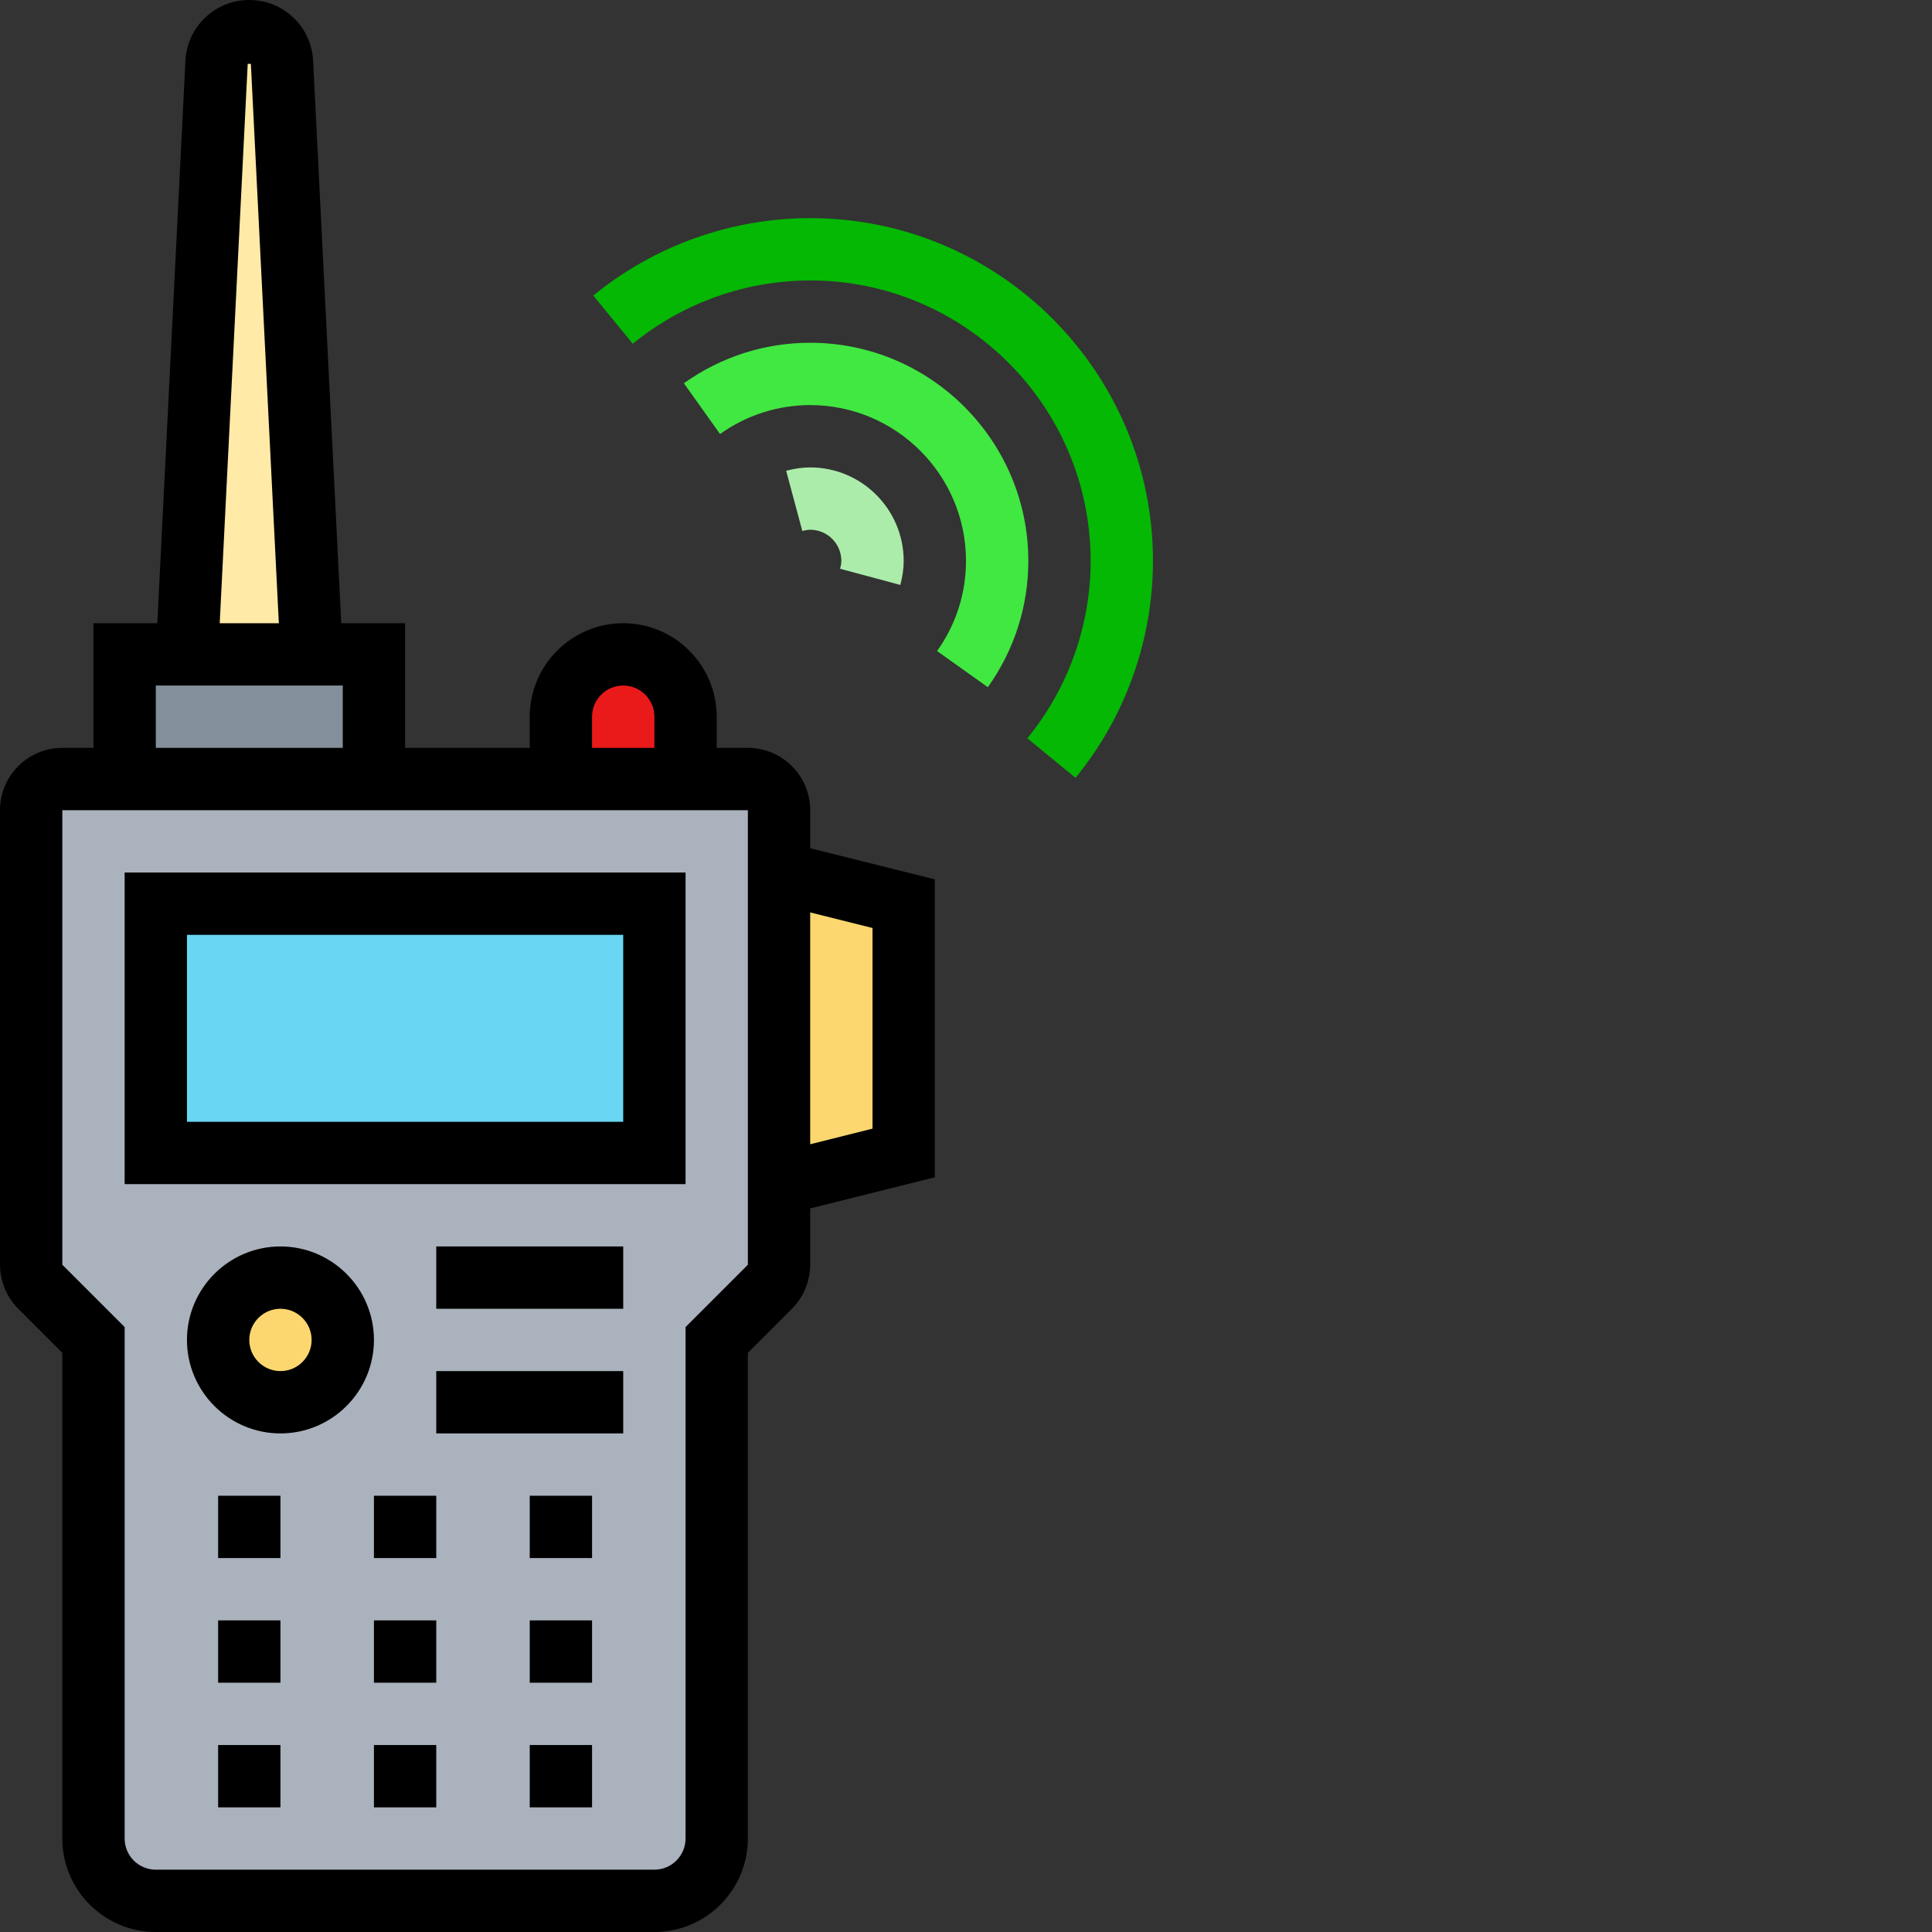 <svg xmlns="http://www.w3.org/2000/svg" height="496" width="496" style=""><rect width="100%" height="100%" fill="#333333" stroke="none"/><rect id="backgroundrect" width="100%" height="100%" x="0" y="0" fill="none" stroke="none"/><g class="currentLayer" style=""><title>Layer 1</title><path d="m168 488h-128c-8.801 0-16-7.199-16-16v-128l-13.68-13.68c-1.441-1.441-2.32-3.52-2.32-5.602v-116.719c0-4.398 3.602-8 8-8h176c4.398 0 8 3.602 8 8v116.719c0 2.082-.879 4.16-2.32 5.602l-13.68 13.68v128c0 8.801-7.199 16-16 16zm0 0" fill="#aab2bd" id="svg_1"/><path d="m72.398 16 7.602 152h-32l7.602-152c.238-4.48 3.918-8 8.398-8s8.16 3.52 8.398 8zm0 0" fill="#ffeaa7" id="svg_2"/><path d="m96 168v32h-64v-32zm0 0" fill="#838f9b" id="svg_3"/><path d="m176 184v16h-32v-16c0-8.801 7.199-16 16-16 4.398 0 8.398 1.762 11.281 4.719 2.957 2.883 4.719 6.883 4.719 11.281zm0 0" fill="#eb1a1a" id="svg_4" class="" fill-opacity="1"/><path d="m232 232v64l-32 8v-80zm0 0" fill="#fcd770" id="svg_5"/><path d="m88 344c0 8.836-7.164 16-16 16s-16-7.164-16-16 7.164-16 16-16 16 7.164 16 16zm0 0" fill="#fcd770" id="svg_6"/><path d="m40 232h128v64h-128zm0 0" fill="#69d6f4" id="svg_7"/><path d="m176 224h-144v80h144zm-16 64h-112v-48h112zm0 0" id="svg_8"/><path d="m208 208c0-8.824-7.176-16-16-16h-8v-8c0-13.23-10.77-24-24-24s-24 10.77-24 24v8h-32v-32h-16.391l-7.219-144.398c-.43-8.754-7.621-15.602-16.391-15.602s-15.961 6.848-16.391 15.594l-7.219 144.406h-16.391v32h-8c-8.824 0-16 7.176-16 16v116.688c0 4.207 1.711 8.336 4.688 11.312l11.312 11.312v124.688c0 13.23 10.77 24 24 24h128c13.23 0 24-10.77 24-24v-124.688l11.312-11.312c2.977-2.977 4.688-7.105 4.688-11.312v-14.449l32-7.992v-76.492l-32-7.992zm-56-24c0-4.414 3.586-8 8-8s8 3.586 8 8v8h-16zm-88.406-167.609h.812l7.18 143.609h-15.18zm-23.594 159.609h48v16h-48zm152 148.688-16 16v131.312c0 4.414-3.586 8-8 8h-128c-4.414 0-8-3.586-8-8v-131.312l-16-16v-116.688h176zm32-86.441v51.508l-16 4.008v-59.516zm0 0" id="svg_9"/><path d="m72 320c-13.23 0-24 10.77-24 24s10.77 24 24 24 24-10.77 24-24-10.77-24-24-24zm0 32c-4.414 0-8-3.586-8-8s3.586-8 8-8 8 3.586 8 8-3.586 8-8 8zm0 0" id="svg_10"/><path d="m112 320h48v16h-48zm0 0" id="svg_11"/><path d="m112 352h48v16h-48zm0 0" id="svg_12"/><path d="m96 384h16v16h-16zm0 0" id="svg_13"/><path d="m136 384h16v16h-16zm0 0" id="svg_14"/><path d="m56 384h16v16h-16zm0 0" id="svg_15"/><path d="m96 416h16v16h-16zm0 0" id="svg_16"/><path d="m136 416h16v16h-16zm0 0" id="svg_17"/><path d="m56 416h16v16h-16zm0 0" id="svg_18"/><path d="m96 448h16v16h-16zm0 0" id="svg_19"/><path d="m136 448h16v16h-16zm0 0" id="svg_20"/><path d="m56 448h16v16h-16zm0 0" id="svg_21"/><path d="m231.137 150.168c.582-2.184.863-4.199.863-6.168 0-13.23-10.77-24-24-24-1.969 0-3.984.281-6.168.863l4.145 15.457c.809-.215 1.473-.32 2.023-.32 4.414 0 8 3.586 8 8 0 .551-.105 1.215-.32 2.023zm0 0" id="svg_22" class="" fill="#abecab" fill-opacity="1"/><path d="m208 88c-11.664 0-22.871 3.594-32.426 10.391l9.281 13.035c6.824-4.859 14.824-7.426 23.145-7.426 22.055 0 40 17.945 40 40 0 8.32-2.566 16.32-7.426 23.145l13.035 9.281c6.797-9.555 10.391-20.762 10.391-32.426 0-30.871-25.129-56-56-56zm0 0" id="svg_23" class="" fill="#41e841" fill-opacity="1"/><path d="m208 56c-20.246 0-40.023 7.062-55.688 19.879l10.145 12.379c12.801-10.48 28.984-16.258 45.543-16.258 39.703 0 72 32.297 72 72 0 16.559-5.777 32.742-16.258 45.543l12.379 10.145c12.816-15.664 19.879-35.441 19.879-55.688 0-48.52-39.48-88-88-88zm0 0" id="svg_24" class="" fill="#04b804" fill-opacity="1"/><rect fill="#eb1a1a" stroke-dashoffset="" fill-rule="nonzero" id="svg_25" x="246" y="75" width="0" height="2" style="color: rgb(0, 0, 0);"/></g></svg>